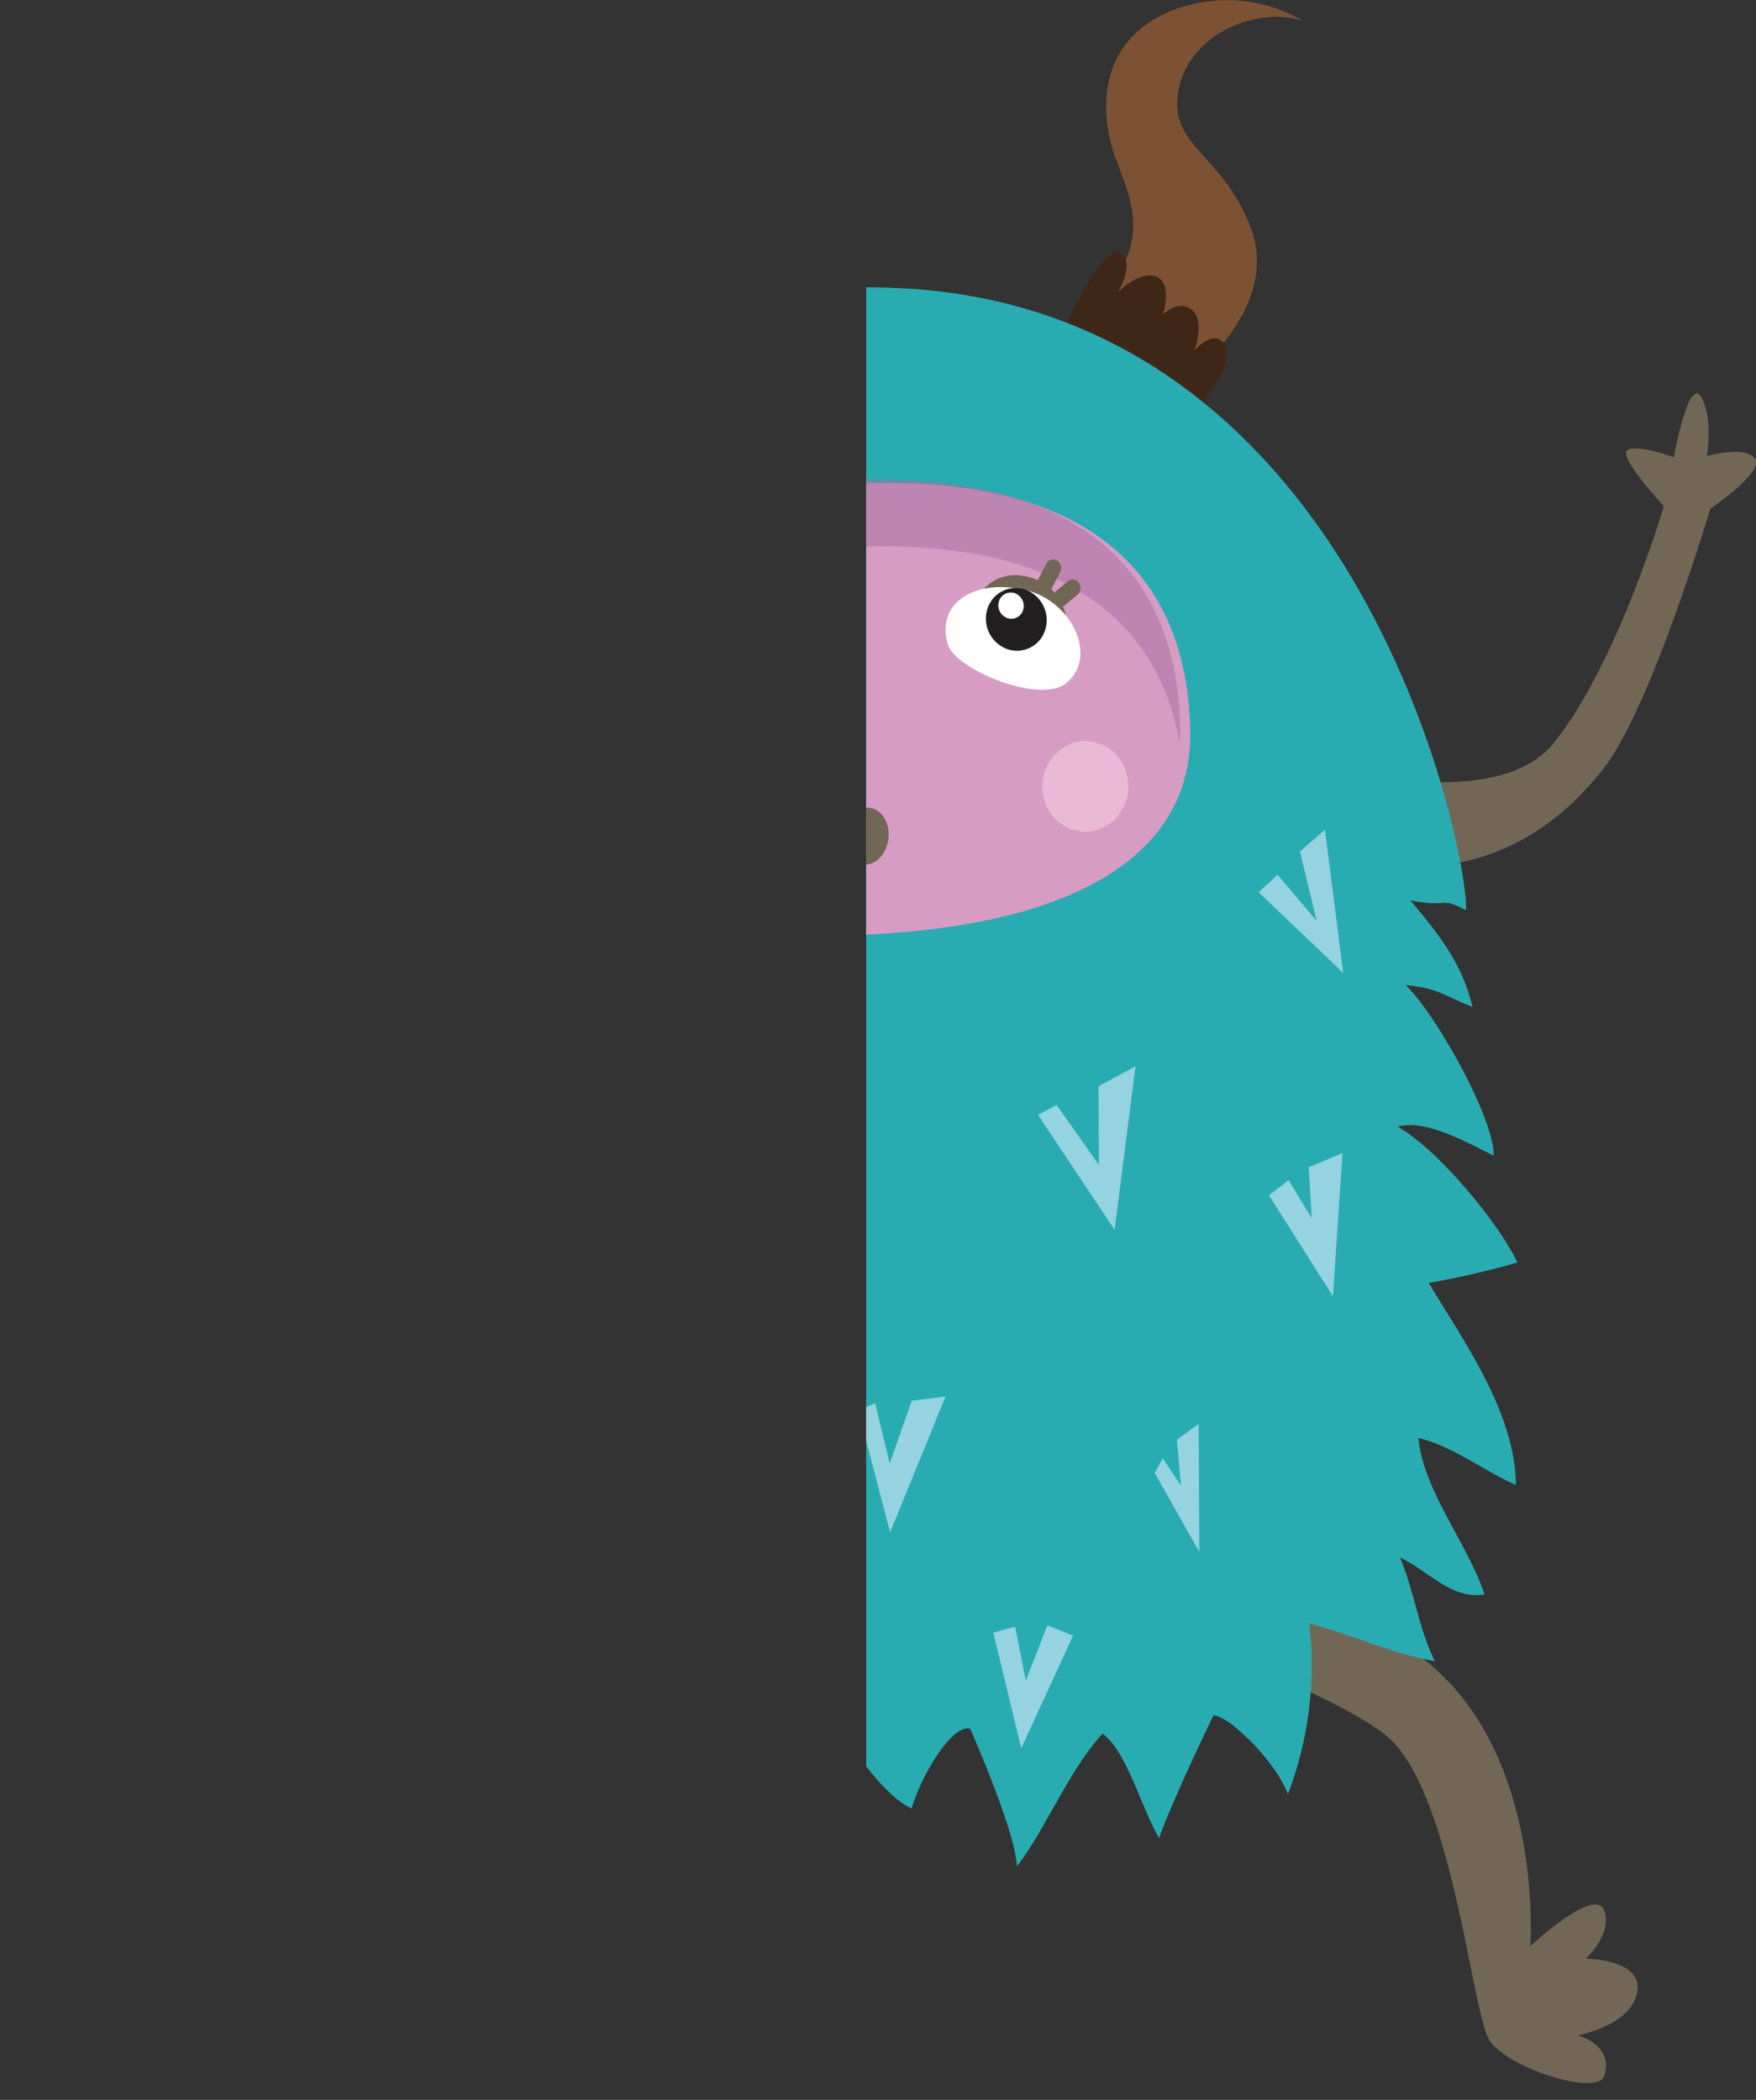 <svg xmlns="http://www.w3.org/2000/svg" xmlns:xlink="http://www.w3.org/1999/xlink" viewBox="0 0 396.22 473.84"><rect x="0" y="0" width="396.22" height="473.84" fill="#333333" stroke="none"/><defs><style>.cls-1{fill:none;}.cls-2{clip-path:url(#clip-path);}.cls-3{fill:#7d5234;}.cls-4{fill:#3f2718;}.cls-5{fill:#726755;}.cls-6{fill:#29acb1;}.cls-7{fill:#d79cc4;}.cls-8{fill:#a76da1;opacity:0.5;}.cls-9{fill:#fff;}.cls-10{fill:#221f20;}.cls-11{fill:#94d3df;}.cls-12{fill:#e9b9d5;}</style><clipPath id="clip-path" transform="translate(195.43 -11.79)"><rect class="cls-1" width="210.64" height="485.63"/></clipPath></defs><g id="圖層_2" data-name="圖層 2"><g id="圖層_1-2" data-name="圖層 1"><g class="cls-2"><path class="cls-3" d="M-85.84,100.2s-19.45-12.76-14.65-30.31,17.18-20.41,13.32-32.95-19.68-16.65-29.24-12.4a33.92,33.92,0,0,1,29.52-5.23c16.94,5,17.88,20.77,15.68,30.39s-7.59,19.6,5.52,32C-69.9,94.72-85.84,100.2-85.84,100.2Z" transform="translate(195.43 -11.79)"/><path class="cls-4" d="M-82.15,111.25S-94.29,102-92.23,95.68c1.8-4.46,6.94.27,6.94.27s-3-6.3-.25-9.09,6.57.39,6.57.39-2.8-6.57.65-8.63,9,2.54,9,2.54-4.83-6.81-1-8.76,13.89,15.78,13.89,15.78Z" transform="translate(195.43 -11.79)"/><path class="cls-3" d="M75,94.94S93.2,80.24,86.82,63.27s-19-18.54-16.27-31.43,18.06-18.59,28-15.35a33.74,33.74,0,0,0-29.86-2.17c-16.41,6.76-15.9,22.52-12.83,31.87s9.35,18.72-2.57,32.42C58.64,91.13,75,94.94,75,94.94Z" transform="translate(195.43 -11.79)"/><path class="cls-4" d="M72.35,106.32S83.59,95.84,81,89.79c-2.21-4.26-6.89,1-6.89,1s2.42-6.58-.58-9.07S67,82.76,67,82.76s2.19-6.82-1.44-8.52-8.69,3.45-8.69,3.45,4.19-7.27.18-8.82S44.66,86,44.66,86Z" transform="translate(195.43 -11.79)"/><path class="cls-5" d="M-116.78,229.79c-1.07,0-49.23-2.88-56.76-25.37s-5.53-59.12-5.53-59.12,13.72-6.72,11.87-8.85-10.33-2.32-10.33-2.32,2.93-18.23-1.2-15.09-5.7,12-5.7,12-7.27-5.44-10.34-3.45,5.69,14.33,5.69,14.33-2.29,46.74,3.13,63.6c16.44,51.08,69.54,40.95,69.54,40.95Z" transform="translate(195.43 -11.79)"/><path class="cls-5" d="M93.76,182c1,.42,47.07,15.57,61.54-2.7S180,126,180,126s-10.63-11.38-8.19-12.69,10.43,1.66,10.43,1.66,3.28-18.17,6.11-13.69,1.37,13.39,1.37,13.39,8.6-2.4,10.83.6-10.06,11.32-10.06,11.32S177.2,171.19,166.55,185c-32.25,41.75-78.64,12.54-78.64,12.54Z" transform="translate(195.43 -11.79)"/><path class="cls-5" d="M41.18,349.4s60.64,16.37,86.24,38.09,22.44,63.44,22.44,63.44,14.55-13.52,16.64-8.15-4.11,11-4.11,11,13.13.05,11.59,7.65-13.45,9.64-13.45,9.64,8.42,2.16,6,9.21c-1.6,4.6-21.54-1.76-25.77-7.92s-8.34-57.16-23.73-69.19c-14.47-11.32-64.8-28.74-64.8-28.74Z" transform="translate(195.43 -11.79)"/><path class="cls-5" d="M-30.91,309.07s-37.7,44.82-61.24,69-37.91,75.37-37.91,75.37-15.69-12-17.29-6.44,5.08,10.58,5.08,10.58-13.07,1.37-10.86,8.78,14.26,8.25,14.26,8.25-8.19,3-5.11,9.76c2,4.42,21.28-3.92,24.94-10.48S-96.73,404.74-83,392.44c13-11.65,45.37-59.58,45.37-59.58Z" transform="translate(195.43 -11.79)"/><path class="cls-6" d="M5.54,76.73c-73.28-2.41-99.78,28.89-108.94,43.18-13.09,20.39-32,50.94-30.77,76.38,4.18-1.75,7.73-5.25,12-6.19-8.9,20.94-13.27,44.49-23.07,65.4,6.71-.67,12.14-7.09,18.81-8.27-1.08,14.42-11,28.58-9.95,43.9,5.91-.92,8.13-7.88,14-8.28-3,15.53-9.4,32-9,48.24,5.48-4.82,7.66-15,15-18.09,1.12,19.28,1.27,40.68,1.21,60.13,4.58-6,10.69-18.26,15.93-24.27-.14,12.89,3.23,42.9,11,51.34,3.17-7.59,8-17.67,14.3-22.4.36,5.75,4.89,23.62,8,24.72,1.44.5,8.72-11.14,9.6-13.17,0,0,17.81,18.07,28.25,25.27,3.19-5.42,13.56-23.12,16.27-21.75.94.48,12.85,22.91,22.08,27,2.4-8,9.4-19.27,13.24-17.94,0,0,10.2,23,10.52,31,6-7.5,12-22.17,19.35-29.91,5.42,3.89,8.87,17.1,12.73,23.53,3.13-8.83,12.26-27.65,12.26-27.65,3-.26,13.78,9.83,16.82,17.74A81.58,81.58,0,0,0,100,378.14c10.83,2.9,18,6.65,28.33,8.5-3.69-7.35-4.68-15.92-7.87-23.37,6.22,2.81,11.57,9.56,19.06,8.32-3.5-11-13.85-23.46-14.9-35.3,7.48,1.7,14.88,7.46,22,10.6-.17-16.35-11.77-32.41-19.67-45.59a194.78,194.78,0,0,0,20-4.62c-4-8.63-17.9-25.56-27-30.62,5.76-1.78,14.56,2.92,21.67,6.53.07-8.74-13.43-32.45-19.9-38.51,7.67.72,8.8,2.54,15.1,4.91-2.32-9.76-7.48-16.22-14-24,9.44,1.73,6.1-1.06,12.53,2.19C136.29,206.59,112.25,80.24,5.54,76.73Z" transform="translate(195.43 -11.79)"/><path class="cls-7" d="M-4,121c-28.76,1.54-64.87,9.53-68.7,44s16.16,59.05,67.45,57.86,78.69-17.75,78.37-45.62C72.72,140.49,49.08,118.16-4,121Z" transform="translate(195.43 -11.79)"/><path class="cls-8" d="M-74,179.31c3.84-34.5,40-42.48,68.71-44,47-2.53,70.91,14.71,76.05,44.24.06-1,.09-2,.08-3.07-.42-36.79-24-59.12-77.11-56.27-28.76,1.55-64.87,9.54-68.71,44a63.13,63.13,0,0,0,.63,19.4C-74.25,182.19-74.14,180.76-74,179.31Z" transform="translate(195.43 -11.79)"/><path class="cls-5" d="M-32.12,141.71a12.27,12.27,0,0,0-3.63,1l-1.9-3.68a1.74,1.74,0,0,0-2.44-.75h0a2,2,0,0,0-.71,2.59l2,3.91c-.24.23-.47.47-.68.71l-3-2.5a1.72,1.72,0,0,0-2.52.33,2,2,0,0,0,.3,2.68l3.24,2.69a8.7,8.7,0,0,0-.58,1.93,1.9,1.9,0,0,0,1.45,2.22,1.81,1.81,0,0,0,2.09-1.54,7.66,7.66,0,0,1,6.81-5.84,5.81,5.81,0,0,1,6.28,2.94,1.75,1.75,0,0,0,2.4.89l.08-.05a2,2,0,0,0,.76-2.5A9.39,9.39,0,0,0-32.12,141.71Z" transform="translate(195.43 -11.79)"/><path class="cls-5" d="M35.11,141.71a12.27,12.27,0,0,1,3.63,1l1.9-3.68a1.74,1.74,0,0,1,2.44-.75h0a2,2,0,0,1,.72,2.59l-2,3.91c.24.23.47.47.68.71l3-2.5a1.72,1.72,0,0,1,2.52.33,2,2,0,0,1-.3,2.68l-3.24,2.69a8.7,8.7,0,0,1,.58,1.93,1.9,1.9,0,0,1-1.45,2.22,1.81,1.81,0,0,1-2.09-1.54,7.66,7.66,0,0,0-6.81-5.84,5.81,5.81,0,0,0-6.28,2.94,1.75,1.75,0,0,1-2.4.89l-.08-.05a2,2,0,0,1-.76-2.5A9.39,9.39,0,0,1,35.11,141.71Z" transform="translate(195.43 -11.79)"/><path class="cls-9" d="M36.67,145.14c-12.09-3.22-21.15,2.86-18.21,12.17,1.75,5.53,20.71,13.48,26.68,8.65C52.38,160.08,46.47,147.76,36.67,145.14Z" transform="translate(195.43 -11.79)"/><path class="cls-10" d="M40.33,154.15a6.65,6.65,0,0,1-8.79,4,7.31,7.31,0,0,1-4.1-9.18,6.66,6.66,0,0,1,8.8-4A7.31,7.31,0,0,1,40.33,154.15Z" transform="translate(195.43 -11.79)"/><path class="cls-9" d="M35.4,149.53a2.78,2.78,0,0,1-3.68,1.68A3.06,3.06,0,0,1,30,147.38a2.79,2.79,0,0,1,3.68-1.68A3.06,3.06,0,0,1,35.4,149.53Z" transform="translate(195.43 -11.79)"/><path class="cls-9" d="M-33.68,145.14c12.09-3.22,21.15,2.86,18.21,12.17-1.75,5.53-20.71,13.48-26.68,8.65C-49.39,160.08-43.48,147.76-33.68,145.14Z" transform="translate(195.43 -11.79)"/><path class="cls-10" d="M-37.34,154.15a6.66,6.66,0,0,0,8.8,4A7.31,7.31,0,0,0-24.45,149a6.66,6.66,0,0,0-8.8-4A7.31,7.31,0,0,0-37.34,154.15Z" transform="translate(195.43 -11.79)"/><path class="cls-9" d="M-32.41,149.53a2.78,2.78,0,0,0,3.68,1.68A3.06,3.06,0,0,0-27,147.38a2.79,2.79,0,0,0-3.68-1.68A3.06,3.06,0,0,0-32.41,149.53Z" transform="translate(195.43 -11.79)"/><path class="cls-5" d="M5,201.26c-.49,3.53-3.14,6.05-5.92,5.61s-4.63-3.65-4.14-7.18,3.14-6.05,5.92-5.62S5.52,197.72,5,201.26Z" transform="translate(195.43 -11.79)"/><polygon class="cls-11" points="100.02 232.4 98.82 262.22 121.38 240.51 112.61 236.77 105.64 247.01 107.17 233.8 100.02 232.4"/><polygon class="cls-11" points="138.61 257.54 148.72 303.76 167.52 270.83 157.76 267.36 150.47 284.92 146.13 258.27 138.61 257.54"/><polygon class="cls-11" points="234.22 251.59 251.49 277.51 256.22 240.61 247.87 245.1 247.96 262.88 238.4 249.34 234.22 251.59"/><path class="cls-11" d="M90.91,281.51c.87,1.43,14.42,22.79,14.42,22.79L107.49,272l-7.62,3.19.68,11.5-5.22-8.6Z" transform="translate(195.43 -11.79)"/><polygon class="cls-11" points="283.99 201.35 303.07 219.53 298.95 187.26 293.31 192.14 297.09 207.8 288.28 197.4 283.99 201.35"/><polygon class="cls-11" points="193.66 318.26 200.84 345.8 213.36 315.13 205.73 316.09 200.75 330.24 197.47 316.67 193.66 318.26"/><path class="cls-11" d="M-83.46,335c.38,1.57,1.11,22,1.11,22l18-18.8-7-3.1-6.36,8.41-1-8.62Z" transform="translate(195.43 -11.79)"/><polygon class="cls-11" points="84.11 277.35 85.85 301.92 94.75 284.47 91.53 282.01 88.73 287.78 87.31 275.37 84.11 277.35"/><polygon class="cls-11" points="260.54 332.37 270.62 350.22 270.46 321.32 265.55 324.88 266.47 335.21 262.37 329.09 260.54 332.37"/><polygon class="cls-11" points="224.13 368.41 230.43 394.52 242.13 369.09 236.32 366.77 231.46 379.22 229.05 367.07 224.13 368.41"/><polygon class="cls-11" points="87.08 187.51 77.58 209.01 99.96 199.59 94.65 197.14 87.03 200.32 90.55 191.01 87.08 187.51"/><path class="cls-12" d="M-43.87,179.56a10.29,10.29,0,0,1-7,12.46,9.63,9.63,0,0,1-11.75-7.38c-1.32-5.48,1.8-11.06,7-12.46A9.62,9.62,0,0,1-43.87,179.56Z" transform="translate(195.43 -11.79)"/><path class="cls-12" d="M58.84,186.71a10.32,10.32,0,0,1-7,12.47,9.63,9.63,0,0,1-11.75-7.38,10.33,10.33,0,0,1,7-12.47A9.62,9.62,0,0,1,58.84,186.71Z" transform="translate(195.43 -11.79)"/></g></g></g></svg>